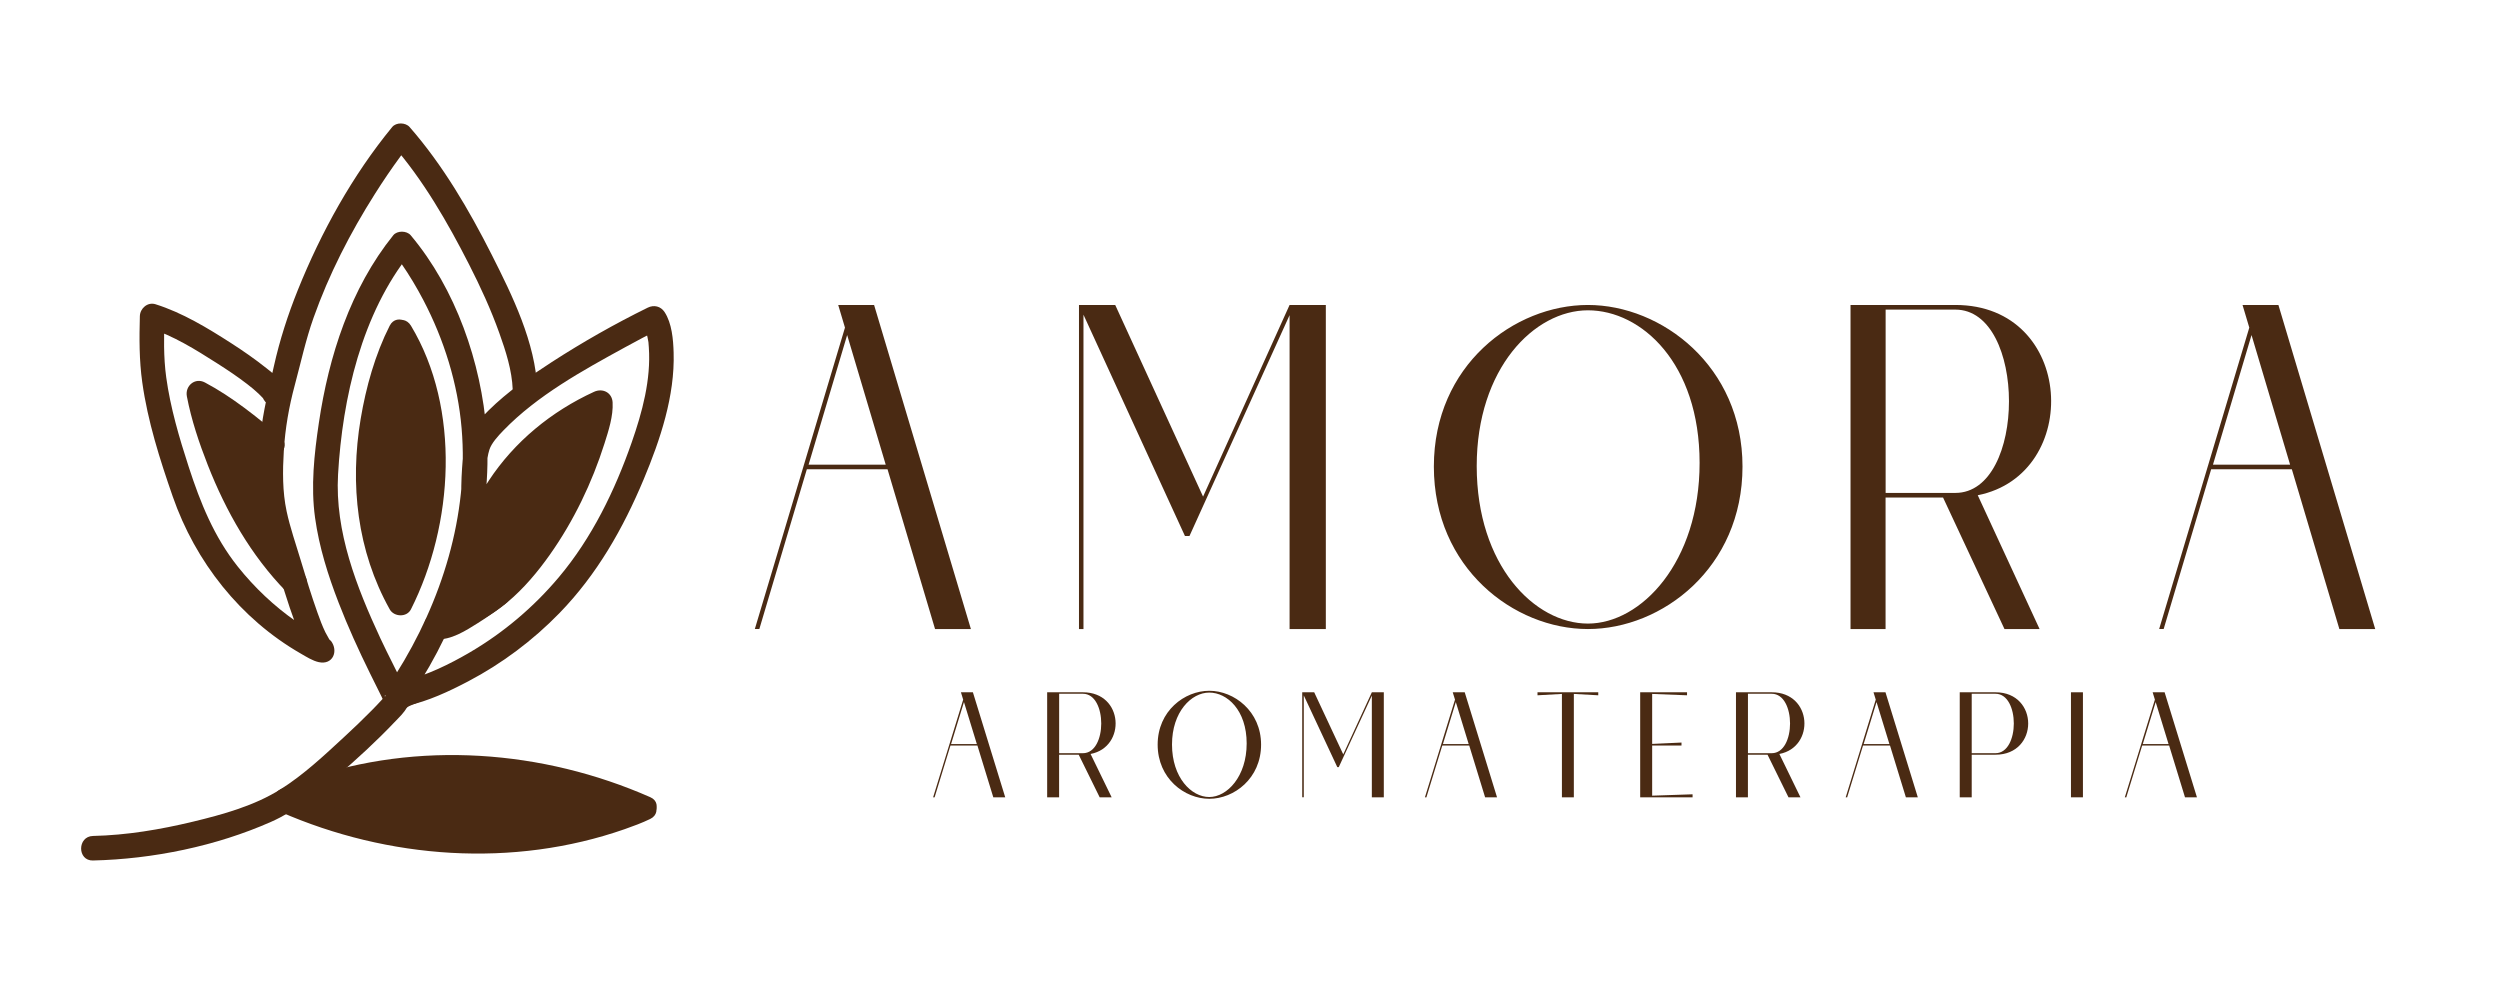 <svg width="162" height="64" viewBox="0 0 162 64" fill="none" xmlns="http://www.w3.org/2000/svg">
<path d="M19.981 52.886C20.523 52.964 21.064 53.042 21.606 53.122C21.989 53.177 22.678 53.167 22.987 53.437L23.339 52.108C22.945 52.208 22.637 52.162 22.265 52.017L21.841 53.551C22.851 53.774 23.861 53.996 24.87 54.219L25.294 52.685C24.184 52.534 23.093 52.305 22.017 51.998L21.804 53.56C23.094 53.465 24.387 54.096 25.654 54.303C26.933 54.512 28.221 54.581 29.517 54.501V52.911C28.722 53.013 27.927 53.114 27.133 53.216C26.127 53.344 26.09 54.715 27.133 54.806C29.76 55.038 32.392 54.96 35.002 54.586C36.256 54.406 37.498 54.156 38.742 53.925C39.725 53.742 41.343 53.745 41.401 52.424C41.421 51.971 41.018 51.661 40.604 51.629C39.482 51.542 38.366 51.417 37.254 51.246C37.317 51.731 37.381 52.215 37.444 52.7C37.793 52.541 38.136 52.524 38.511 52.558V50.968C38.091 50.95 37.672 50.931 37.252 50.917C36.632 50.898 37.206 50.982 37.042 50.855C36.927 50.766 36.83 50.655 36.691 50.589C36.373 50.435 36.026 50.465 35.684 50.41C35.284 50.345 34.899 50.199 34.505 50.106C32.932 49.736 31.22 49.768 29.611 49.653C27.937 49.532 26.383 49.583 24.738 49.929C23.885 50.108 23.032 50.294 22.18 50.477C21.509 50.622 20.813 50.758 20.354 51.314C19.982 51.764 20.087 52.469 20.706 52.643C21.27 52.801 21.84 52.648 22.409 52.807C23.044 52.985 23.637 53.244 24.294 53.344C25.512 53.53 26.892 53.286 28.027 53.836L28.43 52.354C27.582 52.273 26.734 52.193 25.886 52.112C25.218 52.048 24.807 53.041 25.323 53.469C26.642 54.568 28.754 54.214 30.353 54.185C32.307 54.149 34.262 54.045 36.204 53.819C37.04 53.722 38.047 53.715 38.832 53.409C39.509 53.145 39.83 52.338 39.307 51.755C38.812 51.205 37.784 51.315 37.121 51.273C36.283 51.218 35.46 51.468 35.437 52.443L37.004 52.231C36.985 52.093 36.965 51.957 36.947 51.819L35.614 52.593C35.732 52.694 35.822 52.815 35.885 52.957L37.137 51.994C36.677 51.566 36.193 51.171 35.69 50.793C35.256 50.468 34.658 50.83 34.519 51.269C34.323 51.881 34.403 52.464 34.699 53.028C35.057 53.706 36.246 53.416 36.185 52.626C36.084 51.324 34.71 50.887 33.606 50.644C32.318 50.361 30.992 50.365 29.68 50.387C28.347 50.41 27.041 50.334 25.711 50.26C24.45 50.19 23.161 50.318 22.079 51.021C21.417 51.45 21.675 52.479 22.482 52.503C24.68 52.568 26.734 51.588 28.923 51.612V50.021C27.898 50.094 26.878 50.206 25.861 50.35C24.985 50.475 24.157 50.552 23.449 51.118C22.981 51.493 23.255 52.322 23.801 52.447C24.727 52.658 25.619 52.484 26.551 52.545C27.05 52.578 27.464 52.769 27.931 52.923C28.399 53.077 28.912 53.153 29.42 53.176C31.433 53.262 33.482 53.094 35.495 53.038L35.093 51.556C34.496 51.874 33.493 51.707 32.832 51.726C32.01 51.748 31.187 51.771 30.366 51.795C28.678 51.841 26.991 51.889 25.302 51.935V53.526C25.938 53.495 26.848 53.324 26.968 52.565C27.025 52.203 26.898 51.876 26.62 51.641C26.286 51.36 25.971 51.465 25.607 51.339C25.671 51.824 25.735 52.308 25.797 52.793L25.866 52.755L24.9 52.63L24.983 52.695L24.749 52.133L24.751 52.234L25.146 51.547C25.444 51.397 24.767 51.522 24.677 51.559C23.929 51.868 23.905 53.204 24.89 53.122C26.228 53.01 27.569 52.959 28.912 52.98C29.562 52.99 30.21 53.017 30.859 53.061C31.155 53.081 32.125 53.01 32.268 53.298L32.745 52.13C32.688 52.184 32.638 52.177 32.597 52.106L32.245 53.436C32.831 53.258 33.721 53.16 34.02 52.546C34.382 51.807 33.767 51.178 33.052 51.09C32.152 50.978 31.181 51.079 30.274 51.082C29.314 51.084 28.353 51.087 27.391 51.09C26.365 51.092 26.362 52.683 27.391 52.68C28.351 52.678 29.312 52.675 30.274 52.672C30.712 52.672 31.147 52.67 31.584 52.668C31.846 52.668 32.108 52.667 32.371 52.666H32.633C33.024 52.724 33 52.621 32.563 52.355L32.642 51.743C32.882 51.597 32.913 51.558 32.738 51.624C32.636 51.654 32.533 51.686 32.432 51.717C32.228 51.779 32.024 51.84 31.82 51.902C31.255 52.073 31.029 52.803 31.468 53.232C31.933 53.686 32.537 53.852 33.167 53.665C33.688 53.511 33.872 52.96 33.644 52.497C33.045 51.278 31.073 51.471 29.951 51.422C28.264 51.349 26.573 51.392 24.891 51.532L25.104 53.095C24.976 53.051 24.981 53.043 25.118 53.071C25.214 53.084 25.31 53.096 25.405 53.104C25.609 53.096 25.775 53.012 25.954 52.923C26.196 52.802 26.355 52.5 26.349 52.236C26.342 51.941 26.266 51.695 26.031 51.509C25.744 51.281 25.401 51.198 25.065 51.384L24.996 51.422C24.362 51.774 24.565 52.662 25.186 52.876C25.303 52.916 25.85 53.096 25.616 52.882L25.383 52.32L25.389 52.464L25.623 51.902C25.623 51.902 25.364 51.938 25.303 51.941C24.282 51.988 24.272 53.56 25.303 53.531C27.163 53.48 29.025 53.428 30.886 53.376C31.794 53.351 32.703 53.326 33.612 53.3C34.4 53.279 35.184 53.315 35.898 52.936C36.594 52.565 36.277 51.432 35.495 51.454C33.553 51.509 31.599 51.628 29.656 51.599C28.706 51.584 27.929 51.131 27.008 51.008C26.087 50.884 25.137 51.13 24.224 50.921L24.576 52.251C25.012 51.902 26.056 51.919 26.588 51.85C27.363 51.748 28.141 51.676 28.922 51.62C29.934 51.547 29.959 50.041 28.922 50.029C26.727 50.005 24.672 50.985 22.48 50.92L22.883 52.402C23.704 51.869 24.629 51.808 25.586 51.852C26.678 51.902 27.756 52.011 28.852 52C29.872 51.99 30.892 51.946 31.91 52.015C32.415 52.049 32.913 52.117 33.404 52.24C33.626 52.296 33.849 52.359 34.063 52.44C34.205 52.487 34.343 52.546 34.475 52.618C34.622 52.76 34.661 52.766 34.589 52.636L36.075 52.235C35.966 52.028 35.986 51.918 36.055 51.702L34.884 52.178C35.278 52.474 35.648 52.794 36.008 53.13C36.661 53.738 37.724 52.965 37.26 52.166C37.114 51.913 36.943 51.69 36.739 51.479C36.131 50.849 35.305 51.531 35.406 52.254C35.425 52.391 35.445 52.528 35.464 52.666C35.591 53.578 37.01 53.318 37.03 52.454C36.754 52.788 36.783 52.928 37.119 52.874C37.282 52.886 37.444 52.898 37.606 52.908C37.765 52.92 38.117 52.998 38.277 52.956C38.536 52.149 38.419 51.829 37.925 51.999C37.796 52.02 37.667 52.04 37.538 52.06C37.222 52.108 36.905 52.153 36.589 52.193C35.426 52.34 34.257 52.438 33.086 52.505C31.915 52.573 30.741 52.605 29.567 52.617C28.959 52.622 28.35 52.627 27.741 52.618C27.317 52.611 26.794 52.643 26.448 52.355L25.885 53.713C26.733 53.794 27.581 53.874 28.428 53.955C29.21 54.029 29.525 52.81 28.831 52.474C27.583 51.868 26.282 51.958 24.938 51.84C24.27 51.782 23.672 51.547 23.04 51.347C22.73 51.249 22.417 51.173 22.094 51.141C21.771 51.11 21.43 51.204 21.129 51.119L21.481 52.448C21.846 52.006 22.718 51.996 23.248 51.882C24.009 51.719 24.766 51.548 25.527 51.396C27.108 51.08 28.637 51.184 30.233 51.298C31.72 51.405 33.226 51.42 34.67 51.809C35.01 51.901 35.379 51.922 35.711 52.02C35.792 52.044 35.889 52.017 35.963 52.052C36.072 52.104 36.188 52.272 36.311 52.338C36.913 52.664 37.846 52.541 38.511 52.566C39.548 52.607 39.518 51.066 38.511 50.976C37.842 50.916 37.243 51.059 36.64 51.335C36.043 51.607 36.166 52.687 36.83 52.789C38.083 52.981 39.34 53.131 40.604 53.229L39.806 52.434C40.079 52.139 40.103 52.032 39.877 52.112L39.487 52.184C39.184 52.24 38.881 52.297 38.578 52.353C38.059 52.45 37.539 52.545 37.02 52.642C35.942 52.842 34.866 53.042 33.776 53.163C31.569 53.407 29.345 53.421 27.133 53.225V54.816C27.927 54.714 28.722 54.613 29.517 54.511C30.504 54.385 30.565 52.855 29.517 52.92C28.204 53.001 26.89 52.944 25.598 52.692C24.306 52.44 23.108 51.882 21.805 51.979C20.935 52.044 20.69 53.283 21.593 53.542C22.669 53.849 23.76 54.077 24.87 54.23C25.853 54.364 26.323 52.923 25.294 52.696C24.264 52.469 23.274 52.251 22.265 52.028C21.246 51.803 20.898 53.194 21.841 53.562C22.47 53.807 23.114 53.819 23.763 53.652C24.32 53.509 24.568 52.72 24.115 52.322C23.159 51.483 21.61 51.536 20.406 51.363C19.403 51.217 18.968 52.749 19.982 52.896L19.981 52.886Z" fill="#4A2A13"/>
<path d="M6.027 55.76C9.9 55.671 14.013 54.829 17.559 53.258C19.156 52.551 20.494 51.452 21.811 50.321C23.113 49.203 24.388 48.035 25.571 46.79C25.846 46.501 26.193 46.183 26.376 45.825C26.596 45.395 26.428 45.034 26.244 44.635C25.738 43.532 25.16 42.463 24.648 41.361C23.111 38.05 21.693 34.454 21.906 30.746C22.189 25.798 23.434 20.313 26.611 16.37H25.483C25.531 16.427 25.702 16.648 25.537 16.434C25.702 16.647 25.86 16.866 26.013 17.087C26.535 17.841 27.006 18.631 27.431 19.442C28.779 22.015 29.668 24.866 29.913 27.764C30.39 33.386 28.624 38.977 25.645 43.702C25.413 44.071 25.031 44.525 25.03 44.984C25.03 45.77 25.777 45.862 26.363 45.737C27.743 45.438 29.098 44.803 30.339 44.151C32.522 43.005 34.533 41.498 36.251 39.731C38.68 37.231 40.376 34.252 41.713 31.056C42.784 28.494 43.738 25.657 43.651 22.842C43.626 22.011 43.542 20.947 43.064 20.221C42.816 19.843 42.377 19.737 41.973 19.936C39.84 20.985 37.758 22.168 35.763 23.457C34.328 24.385 32.89 25.383 31.67 26.587C31.185 27.065 30.691 27.605 30.372 28.212C30.034 28.853 29.989 29.647 29.941 30.358C29.84 31.85 29.895 33.365 30.006 34.856C30.07 35.704 31.353 35.991 31.573 35.068C32.452 31.389 35.892 28.327 39.301 26.763C38.901 26.534 38.501 26.306 38.101 26.076C38.107 26.186 38.101 26.295 38.094 26.406C38.093 26.436 38.071 26.616 38.083 26.522C38.094 26.439 38.061 26.66 38.051 26.701C37.972 27.106 37.873 27.506 37.758 27.904C37.453 28.947 37.066 29.968 36.619 30.958C35.545 33.333 34.167 35.688 32.234 37.471C31.261 38.368 30.129 39.068 28.818 39.329C27.812 39.529 28.239 41.063 29.242 40.863C31.986 40.316 34.08 38.139 35.63 35.946C37.17 33.768 38.365 31.284 39.169 28.743C39.432 27.912 39.745 26.959 39.697 26.075C39.662 25.438 39.055 25.133 38.497 25.388C35.738 26.654 33.341 28.611 31.67 31.151C30.98 32.201 30.331 33.411 30.037 34.644L31.604 34.856C31.516 33.687 31.477 32.509 31.499 31.337C31.512 30.62 31.495 29.826 31.715 29.134C31.848 28.717 32.276 28.249 32.624 27.89C34.817 25.624 37.761 24.007 40.503 22.504C41.255 22.092 42.012 21.688 42.781 21.31C42.417 21.215 42.054 21.119 41.69 21.025C41.698 21.037 41.748 21.122 41.745 21.123C41.752 21.118 41.891 21.496 41.734 21.086C41.758 21.15 41.786 21.212 41.806 21.277C41.86 21.462 41.916 21.644 41.954 21.834C42.032 22.21 42.017 22.128 42.044 22.507C42.19 24.599 41.618 26.71 40.935 28.666C39.847 31.785 38.352 34.863 36.212 37.405C34.577 39.348 32.622 41.001 30.428 42.284C29.115 43.051 27.761 43.701 26.299 44.11C26.147 44.153 25.991 44.182 25.839 44.224C25.656 44.276 25.823 44.196 25.89 44.222C26.096 44.297 26.844 45.018 26.558 45.27C26.852 45.011 27.08 44.418 27.288 44.084C30.227 39.325 31.947 33.588 31.527 27.973C31.193 23.509 29.535 18.718 26.613 15.245C26.356 14.94 25.738 14.931 25.484 15.245C22.711 18.687 21.301 23.086 20.662 27.404C20.36 29.436 20.133 31.512 20.417 33.558C20.679 35.444 21.254 37.274 21.94 39.047C22.543 40.608 23.238 42.133 23.977 43.634C24.223 44.134 24.477 44.63 24.72 45.131C24.789 45.273 24.848 45.422 24.924 45.562C24.845 45.417 24.926 45.468 24.913 45.547C24.905 45.595 24.925 44.852 24.971 45.077C24.991 45.171 24.975 45.077 24.935 45.126C24.868 45.209 24.795 45.289 24.723 45.368C24.522 45.589 24.314 45.804 24.105 46.017C23.519 46.613 22.914 47.191 22.3 47.757C21.015 48.944 19.689 50.193 18.203 51.131C16.498 52.21 14.448 52.776 12.502 53.245C10.384 53.755 8.209 54.121 6.027 54.17C5.002 54.194 4.998 55.785 6.027 55.761V55.76Z" fill="#4A2A13"/>
<path d="M37.779 28.619C38.089 28.282 38.385 27.936 38.669 27.579C39.008 27.152 38.966 26.38 38.317 26.249C37.864 26.158 37.474 26.201 37.108 26.518C36.806 26.781 36.748 27.207 36.477 27.455C36.206 27.703 35.71 27.726 35.39 27.905C35.052 28.093 34.786 28.355 34.553 28.659C34.097 29.251 33.804 29.891 33.253 30.414C32.697 30.939 32.135 31.475 32.005 32.264C31.872 33.069 33.078 33.776 33.463 32.876C33.806 32.076 34.15 31.274 34.493 30.473L33.035 29.861C32.494 31.512 31.234 32.785 30.387 34.273C29.495 35.837 29.017 37.582 28.914 39.374C28.893 39.738 29.18 40.028 29.499 40.141C30.59 40.523 31.434 39.15 30.4 38.49C30.266 38.984 30.131 39.477 29.997 39.971C31.254 39.993 32.061 38.914 32.849 38.088C33.804 37.087 34.798 36.099 35.657 35.012C36.515 33.925 36.877 32.819 37.333 31.567C37.788 30.314 38.432 29.047 39.015 27.806C39.456 26.871 38.246 26.181 37.638 27.003C36.882 28.026 36.202 29.102 35.616 30.231C35.087 31.249 34.699 32.353 34.045 33.3C32.809 35.094 30.905 36.305 29.648 38.096C29.152 38.801 30.088 39.505 30.739 39.184C31.98 38.573 32.856 37.538 33.354 36.264C33.555 35.752 33.051 35.283 32.585 35.257C31.157 35.176 29.576 36.024 29.584 37.605H31.179C31.084 36.646 31.248 35.766 31.729 34.924C31.242 34.861 30.757 34.797 30.271 34.735C30.506 35.786 30.579 36.837 30.518 37.912L32.085 37.7C31.932 36.625 31.135 34.996 32.181 34.154C31.763 34.101 31.346 34.047 30.929 33.994C31.351 34.793 31.61 35.628 31.747 36.521L33.285 36.099C33.137 35.743 32.97 35.445 32.751 35.13C32.627 34.952 32.371 34.366 32.252 34.374L31.483 33.791C31.624 34.309 31.766 34.826 31.907 35.344C32.135 36.185 33.547 36.049 33.474 35.132C33.404 34.269 33.334 33.408 33.265 32.545C32.769 32.679 32.275 32.813 31.779 32.947C32.044 33.422 32.246 33.898 32.405 34.419C32.619 35.122 33.464 35.145 33.863 34.609C34.299 34.023 34.28 33.307 33.955 32.678C33.589 31.97 32.454 32.309 32.469 33.079C32.484 33.849 32.497 34.582 32.51 35.332H34.105C34.013 34.305 34.028 33.279 34.194 32.259L32.736 32.448C32.943 32.925 33.008 33.462 32.929 33.976L34.495 34.188C34.428 33.332 34.36 32.476 34.292 31.619L32.931 32.181C33.374 32.602 33.584 33.066 33.666 33.666L35.204 33.243C35.1 32.505 34.995 31.766 34.892 31.027L33.434 31.64C33.678 32.133 33.923 32.626 34.167 33.119C34.547 33.884 35.596 33.437 35.653 32.717C35.719 31.884 35.637 31.062 35.424 30.252L34.092 31.026C34.405 31.3 34.624 31.584 34.813 31.956C35.212 32.749 36.599 32.191 36.271 31.344C36.093 30.883 36.021 30.464 36.05 29.97L34.483 30.182C34.61 30.504 34.737 30.825 34.864 31.147C35.116 31.787 36.258 32.01 36.401 31.147C36.514 30.463 36.495 29.819 36.262 29.161C35.818 29.42 35.373 29.677 34.929 29.935C35.116 30.163 35.257 30.411 35.389 30.674C35.682 31.261 36.727 31.151 36.846 30.484C36.885 30.267 36.971 29.95 36.881 29.732C36.901 29.498 36.85 29.49 36.727 29.707C36.794 29.673 36.864 29.64 36.933 29.607C37.338 29.425 37.577 29.052 37.568 28.614C37.548 27.592 35.953 27.588 35.973 28.614C36.285 28.225 36.315 28.11 36.06 28.265C35.968 28.304 35.882 28.353 35.802 28.412C35.65 28.522 35.508 28.66 35.418 28.826C35.191 29.246 35.385 29.632 35.307 30.06C35.794 29.996 36.279 29.933 36.765 29.87C36.571 29.482 36.332 29.145 36.057 28.81C35.555 28.2 34.465 28.854 34.724 29.584C34.858 29.962 34.93 30.323 34.864 30.724H36.401C36.275 30.402 36.147 30.081 36.021 29.759C35.698 28.94 34.509 29.034 34.454 29.971C34.418 30.591 34.508 31.189 34.732 31.768L36.19 31.156C35.948 30.676 35.624 30.257 35.22 29.903C34.635 29.392 33.678 29.877 33.887 30.677C34.065 31.356 34.113 32.021 34.058 32.72C34.554 32.586 35.048 32.452 35.544 32.318C35.3 31.825 35.055 31.332 34.81 30.839C34.373 29.958 33.238 30.638 33.353 31.451C33.456 32.19 33.561 32.929 33.665 33.668C33.725 34.096 34.268 34.322 34.646 34.223C35.108 34.101 35.26 33.669 35.203 33.245C35.087 32.395 34.678 31.646 34.058 31.056C33.593 30.614 32.64 30.9 32.697 31.619C32.765 32.475 32.833 33.331 32.901 34.188C32.969 35.046 34.317 35.347 34.468 34.401C34.618 33.454 34.509 32.556 34.114 31.648C33.851 31.041 32.763 31.186 32.656 31.837C32.468 33.002 32.405 34.157 32.511 35.334C32.602 36.336 34.125 36.374 34.106 35.334C34.093 34.582 34.078 33.831 34.065 33.08C33.569 33.214 33.075 33.348 32.579 33.482C32.651 33.621 32.575 33.689 32.488 33.807C32.974 33.87 33.459 33.934 33.945 33.996C33.749 33.351 33.487 32.733 33.159 32.145C32.791 31.482 31.608 31.746 31.673 32.546C31.742 33.409 31.812 34.271 31.882 35.134L33.448 34.922C33.307 34.403 33.165 33.886 33.024 33.368C32.938 33.05 32.6 32.761 32.255 32.785C31.495 32.837 30.907 33.33 30.777 34.094C30.602 35.128 31.394 35.67 31.75 36.523C32.145 37.468 33.444 37.123 33.288 36.1C33.131 35.077 32.793 34.11 32.308 33.193C32.048 32.7 31.434 32.728 31.056 33.033C29.435 34.338 30.312 36.444 30.55 38.126C30.682 39.056 32.068 38.76 32.117 37.914C32.187 36.7 32.078 35.501 31.814 34.314C31.664 33.64 30.686 33.548 30.356 34.125C29.746 35.192 29.467 36.383 29.588 37.608C29.686 38.606 31.188 38.653 31.183 37.608C31.18 36.929 32.081 36.821 32.589 36.85L31.819 35.843C31.468 36.737 30.789 37.392 29.936 37.812L31.027 38.901C32.28 37.115 34.184 35.909 35.424 34.105C36.077 33.155 36.466 32.053 36.995 31.035C37.581 29.906 38.262 28.831 39.018 27.808L37.641 27.005C37.133 28.082 36.608 29.153 36.15 30.252C35.702 31.323 35.455 32.499 34.817 33.478C34.178 34.459 33.302 35.302 32.499 36.149C32.097 36.574 31.692 36.997 31.288 37.42C30.953 37.771 30.535 38.39 30 38.381C29.181 38.366 28.953 39.45 29.597 39.863L29.673 39.91L29.278 39.224L29.335 39.009L30.024 38.615L29.925 38.608L30.51 39.375C30.61 37.629 31.164 35.98 32.11 34.511C33.003 33.126 34.054 31.876 34.575 30.285C34.85 29.445 33.476 28.836 33.117 29.673C32.775 30.473 32.43 31.275 32.088 32.076L33.545 32.688C33.638 32.12 34.119 31.799 34.513 31.417C34.945 30.998 35.254 30.513 35.565 30.003C35.931 29.402 36.254 29.287 36.882 29.037C37.178 28.919 37.456 28.766 37.674 28.529C37.824 28.364 38.247 27.854 37.896 27.783L37.544 26.453C37.26 26.811 36.963 27.157 36.654 27.494C35.961 28.247 37.086 29.375 37.782 28.619H37.779Z" fill="#4A2A13"/>
<path d="M34.82 25.244C34.702 22.204 33.205 19.16 31.858 16.496C30.389 13.594 28.694 10.691 26.542 8.232C26.278 7.93 25.674 7.915 25.414 8.232C22.841 11.363 20.807 15.046 19.301 18.789C18.657 20.39 18.125 22.038 17.749 23.724C17.417 25.214 17.043 26.668 16.883 28.192C16.722 29.716 16.694 31.336 16.921 32.889C17.088 34.032 17.482 35.137 17.807 36.243C18.219 37.636 18.631 39.034 19.136 40.398C19.332 40.925 19.534 41.462 19.801 41.959C19.908 42.158 20.031 42.358 20.183 42.525C20.221 42.565 20.265 42.599 20.302 42.639C20.505 42.796 20.517 42.805 20.336 42.666C20.536 42.853 20.474 42.607 20.157 41.93L20.524 41.454C20.404 41.518 21.239 41.33 21.051 41.361C21.022 41.367 20.773 41.249 21.071 41.376C20.908 41.307 20.75 41.225 20.594 41.142C20.108 40.882 19.64 40.584 19.187 40.269C17.766 39.283 16.486 38.069 15.41 36.718C13.87 34.785 12.989 32.59 12.231 30.261C11.615 28.364 11.041 26.421 10.77 24.441C10.59 23.123 10.623 21.806 10.659 20.482L9.649 21.249C11.21 21.738 12.671 22.653 14.041 23.525C14.716 23.954 15.386 24.401 16.02 24.89C16.277 25.088 16.529 25.294 16.763 25.517C16.845 25.597 16.929 25.676 17.005 25.762C17.132 25.911 16.986 25.705 17.078 25.874C17.568 26.774 18.945 25.972 18.455 25.07C18.185 24.573 17.684 24.19 17.249 23.846C16.525 23.271 15.765 22.742 14.988 22.242C13.458 21.259 11.821 20.262 10.073 19.714C9.564 19.555 9.078 19.982 9.063 20.482C9.024 21.923 9.017 23.338 9.218 24.771C9.571 27.301 10.355 29.764 11.192 32.171C12.663 36.404 15.571 40.101 19.49 42.352C19.839 42.553 20.258 42.821 20.657 42.907C21.57 43.106 21.947 42.19 21.447 41.531L21.286 41.407C21.402 41.501 21.423 41.514 21.352 41.448C21.237 41.297 21.391 41.544 21.332 41.421C21.259 41.27 21.16 41.128 21.086 40.977C20.883 40.564 20.726 40.127 20.57 39.694C20.172 38.578 19.827 37.444 19.488 36.308C19.175 35.258 18.8 34.2 18.572 33.128C18.3 31.854 18.312 30.512 18.391 29.216C18.479 27.772 18.723 26.363 19.099 24.967C19.494 23.5 19.807 22.035 20.316 20.597C21.314 17.777 22.694 15.093 24.294 12.566C24.82 11.735 25.371 10.92 25.953 10.129C26.047 10.002 26.141 9.877 26.235 9.751C26.268 9.707 26.302 9.664 26.335 9.621C26.445 9.477 26.235 9.746 26.358 9.591C26.419 9.514 26.478 9.436 26.541 9.36H25.413C27.431 11.666 29.007 14.418 30.395 17.135C31.132 18.58 31.811 20.056 32.357 21.585C32.776 22.756 33.176 23.994 33.224 25.247C33.264 26.267 34.858 26.273 34.819 25.247L34.82 25.244Z" fill="#4A2A13"/>
<path d="M18.18 28.315C16.66 27.028 15.049 25.723 13.28 24.785C12.637 24.443 11.98 25.004 12.109 25.684C12.398 27.203 12.901 28.7 13.465 30.136C14.645 33.141 16.263 35.987 18.529 38.314C19.245 39.049 20.372 37.924 19.657 37.188C16.579 34.029 14.469 29.588 13.648 25.261L12.477 26.159C14.129 27.035 15.637 28.239 17.055 29.44C17.833 30.099 18.966 28.98 18.183 28.315H18.18Z" fill="#4A2A13"/>
<path d="M25.253 21.104C24.306 22.973 23.718 25.085 23.372 27.14C22.661 31.371 23.14 35.702 25.253 39.484C25.532 39.985 26.36 40.02 26.629 39.484C29.395 34.001 29.866 26.488 26.629 21.104C26.102 20.227 24.722 21.026 25.253 21.908C26.818 24.512 27.328 27.578 27.221 30.581C27.121 33.354 26.507 36.195 25.253 38.682H26.629C24.678 35.189 24.253 31.123 24.97 27.223C25.303 25.405 25.868 23.412 26.629 21.909C27.09 20.997 25.715 20.191 25.253 21.106V21.104Z" fill="#4A2A13"/>
<path d="M29.535 40.258C29.707 40.171 29.872 40.044 29.998 39.895C30.097 39.796 30.166 39.679 30.203 39.544C30.241 39.403 30.241 39.261 30.203 39.121C30.128 38.849 29.915 38.645 29.646 38.566C29.475 38.514 29.25 38.51 29.081 38.574C28.924 38.633 28.814 38.692 28.688 38.803C28.676 38.813 28.665 38.824 28.653 38.837C28.604 38.893 28.548 38.959 28.511 39.026C28.409 39.207 28.374 39.437 28.431 39.638C28.482 39.822 28.625 40.022 28.798 40.114C28.983 40.212 29.208 40.26 29.412 40.193C29.617 40.127 29.786 40.01 29.889 39.828C29.895 39.818 29.9 39.809 29.907 39.8L29.782 39.96C29.792 39.947 29.803 39.936 29.816 39.925L29.655 40.05C29.669 40.041 29.682 40.033 29.697 40.025L29.507 40.105C29.526 40.096 29.546 40.091 29.569 40.087L29.356 40.115C29.374 40.115 29.388 40.115 29.404 40.115L29.192 40.087C29.202 40.089 29.213 40.091 29.224 40.095L28.871 38.766C28.828 38.818 28.778 38.865 28.724 38.908L28.885 38.783C28.835 38.82 28.784 38.852 28.729 38.88C28.556 38.967 28.413 39.174 28.362 39.356C28.329 39.462 28.324 39.568 28.348 39.672C28.353 39.778 28.384 39.877 28.442 39.968C28.552 40.138 28.716 40.287 28.919 40.334L29.132 40.362C29.275 40.362 29.41 40.325 29.535 40.253V40.258Z" fill="#4A2A13"/>
<path d="M26.802 44.172C26.564 44.331 26.334 44.413 26.071 44.514C25.903 44.577 25.766 44.651 25.627 44.764C25.576 44.804 25.531 44.852 25.481 44.89C25.397 44.955 25.489 44.89 25.49 44.89C24.661 45.097 25.012 46.375 25.843 46.168C26.117 46.1 26.306 45.859 26.505 45.761C26.829 45.602 27.167 45.521 27.473 45.316C27.778 45.11 27.901 44.732 27.711 44.409C27.538 44.115 27.101 43.97 26.802 44.172Z" fill="#4A2A13"/>
<path d="M13.186 26.664C13.163 26.836 13.186 26.97 13.216 27.141C13.622 26.971 14.026 26.8 14.431 26.631C14.298 26.458 14.165 26.285 14.032 26.113C13.684 26.38 13.336 26.648 12.989 26.916C13.575 27.458 14.372 27.56 14.981 28.048C15.59 28.535 16.047 29.229 16.775 29.628L17.446 28.484C16.887 28.235 16.325 27.989 15.766 27.735C15.377 27.557 14.965 27.394 14.742 27.009C14.492 27.333 14.242 27.658 13.991 27.981C14.253 28.049 14.568 28.101 14.739 28.33C14.911 28.559 14.913 28.887 15.135 29.117C15.58 29.578 16.335 29.734 16.853 30.126L17.365 28.915C16.817 28.726 16.313 28.441 15.776 28.228C15.495 28.117 15.211 28.018 14.921 27.939C14.776 27.899 14.63 27.863 14.483 27.832C14.201 27.707 14.152 27.857 14.338 28.282H13.398C13.679 28.534 13.7 28.94 13.81 29.284C13.921 29.629 14.061 29.947 14.212 30.266C14.584 31.055 15.079 31.791 15.356 32.622C15.587 33.318 15.7 34.02 16.185 34.601C16.442 34.908 16.67 35.165 16.841 35.532C17.013 35.9 17.178 36.22 17.433 36.54C17.79 36.988 18.6 36.615 18.568 36.071C18.468 34.43 18.038 32.848 17.757 31.235C17.659 30.673 17.776 29.633 17.293 29.23C17.054 29.031 16.675 28.965 16.39 28.867C15.939 28.713 15.49 28.558 15.04 28.404C14.366 28.174 13.99 29.051 14.394 29.512C14.544 29.683 14.519 30.021 14.58 30.229C14.654 30.483 14.778 30.688 14.928 30.901C15.203 31.292 15.41 31.666 15.562 32.126C15.866 33.054 16.089 33.941 16.713 34.72C17.13 35.242 18.026 34.678 17.823 34.076C17.503 33.12 17.491 32.26 17.442 31.266C17.405 30.508 17.341 29.567 16.592 29.177C15.983 28.86 15.103 28.71 14.889 29.553C14.691 30.334 15.378 30.889 15.568 31.575C15.758 32.26 16.893 32.158 16.873 31.398C16.86 30.899 16.831 30.403 16.783 29.905C16.741 29.449 16.395 29.185 15.942 29.266C15.172 29.402 15.091 30.143 15.187 30.783C15.292 31.485 15.332 32.178 15.736 32.786C16.206 33.494 17.358 32.831 16.883 32.117C16.689 31.825 16.622 31.528 16.572 31.188C16.553 31.058 16.54 30.928 16.521 30.798C16.511 30.706 16.497 30.616 16.483 30.526C16.488 30.376 16.425 30.383 16.294 30.543L15.453 29.905C15.499 30.402 15.53 30.899 15.543 31.398L16.848 31.222C16.778 30.966 16.673 30.729 16.54 30.5C16.459 30.359 16.262 29.861 16.101 30.029L15.631 30.223C15.745 30.237 16.084 30.48 15.951 30.296C16.024 30.398 16.044 30.626 16.064 30.747C16.14 31.189 16.117 31.646 16.124 32.093C16.139 32.911 16.279 33.656 16.54 34.43L17.651 33.785C17.042 33.023 16.964 31.943 16.573 31.07C16.384 30.648 16.02 30.302 15.859 29.879C15.673 29.392 15.699 28.995 15.332 28.578L14.686 29.686C15.283 29.89 16 30.029 16.556 30.326L16.25 29.93C16.38 30.363 16.363 30.901 16.436 31.351C16.52 31.87 16.626 32.386 16.734 32.9C16.953 33.953 17.175 34.998 17.24 36.073L18.375 35.604C18.116 35.279 18.021 34.856 17.812 34.504C17.64 34.216 17.39 34.008 17.192 33.744C16.726 33.124 16.648 32.199 16.328 31.491C15.988 30.737 15.527 30.038 15.219 29.27C14.952 28.603 14.904 27.853 14.342 27.346C14.059 27.091 13.689 27.105 13.402 27.346C12.642 27.984 13.304 28.883 14.046 29.091C15.083 29.381 16.004 29.846 17.017 30.195C17.789 30.461 18.08 29.4 17.529 28.983C17.215 28.746 16.891 28.551 16.53 28.392C16.399 28.334 16.18 28.281 16.085 28.16C15.998 28.046 15.962 27.794 15.89 27.663C15.576 27.095 14.943 26.859 14.348 26.706C13.789 26.563 13.305 27.173 13.598 27.679C14.226 28.769 15.699 29.148 16.778 29.629C17.541 29.97 18.214 28.904 17.449 28.485C16.788 28.123 16.375 27.467 15.793 27.005C15.211 26.542 14.45 26.461 13.931 25.98C13.413 25.499 12.408 26.159 12.888 26.783C13.021 26.956 13.154 27.129 13.287 27.301C13.742 27.894 14.638 27.561 14.501 26.791L14.517 26.665C14.625 25.821 13.295 25.829 13.188 26.665L13.186 26.664Z" fill="#4A2A13"/>
<path d="M31.64 37.979C31.628 37.989 31.798 37.861 31.64 37.979C31.524 38.064 31.411 38.15 31.294 38.234C30.966 38.471 30.633 38.7 30.291 38.919C29.732 39.277 28.875 39.887 28.257 39.824C27.236 39.721 27.244 41.313 28.257 41.415C29.199 41.51 30.215 40.846 30.974 40.37C31.593 39.982 32.19 39.555 32.767 39.106C33.575 38.476 32.439 37.358 31.639 37.981L31.64 37.979Z" fill="#4A2A13"/>
<path d="M25.208 22.681C24.627 24.664 24.073 26.682 24.177 28.767C24.227 29.784 25.779 29.797 25.771 28.767C25.767 28.221 25.685 27.698 25.504 27.182C25.271 26.517 24.102 26.339 23.966 27.182C23.763 28.441 24.208 29.712 23.957 30.95H25.495C25.376 30.382 25.185 29.854 24.942 29.326C24.598 28.579 23.464 28.99 23.456 29.728C23.448 30.466 23.48 31.177 23.638 31.883C23.796 32.59 23.989 33.17 24.028 33.891C24.11 35.401 24.675 36.756 25.282 38.121C25.524 38.666 26.401 38.614 26.659 38.121C26.965 37.538 27.028 36.896 27.339 36.314C27.67 35.693 27.873 35.052 27.99 34.359C28.233 32.92 28.426 31.456 28.463 29.997C28.502 28.515 28.382 27.032 28.134 25.572C27.932 24.379 27.807 22.626 26.479 22.161C26.099 22.027 25.572 22.314 25.499 22.716C25.334 23.631 25.848 24.433 26.074 25.302C26.315 26.23 26.398 27.17 26.37 28.126L27.731 27.564C26.929 26.624 26.717 25.344 26.611 24.151L25.044 24.363C25.404 25.477 26.271 26.507 26.338 27.696C26.792 27.509 27.246 27.321 27.699 27.134C27.1 26.604 26.551 26.026 26.078 25.379C25.528 24.627 24.495 25.094 24.62 25.992C24.817 27.398 25.928 28.617 26.75 29.716L27.651 28.549C26.852 28.259 26.32 27.344 25.584 26.912C24.905 26.513 24.074 27.316 24.493 28C25.188 29.136 26.008 30.185 26.943 31.133C27.265 30.717 27.588 30.301 27.909 29.884C27.038 29.392 26.243 28.815 25.511 28.131C24.824 27.488 23.885 28.291 24.259 29.095C24.834 30.332 25.812 31.336 27.03 31.959L26.663 31.06C26.945 30.974 26.982 30.872 26.774 30.755C26.683 30.659 26.592 30.562 26.502 30.462C26.301 30.246 26.103 30.029 25.904 29.813L24.776 30.938C25.428 31.584 25.915 32.313 26.28 33.153L27.371 32.065C26.689 31.655 26.212 31.034 25.748 30.401C25.136 29.565 23.968 30.265 24.372 31.205C24.615 31.769 24.914 32.289 25.286 32.778C25.581 33.165 26.079 33.539 26.198 34.021L27.368 33.123C26.893 32.811 26.501 32.419 26.21 31.928C25.942 31.478 25.753 31.052 25.264 30.799C24.564 30.437 23.77 31.173 24.172 31.887C24.792 32.985 25.411 34.082 26.03 35.18L27.282 34.216C26.753 33.703 26.224 33.189 25.695 32.676C25.089 32.087 24.231 32.697 24.363 33.45C24.578 34.677 24.962 35.84 25.481 36.972C25.858 37.788 27.224 37.21 26.939 36.359C26.766 35.844 26.663 35.343 26.637 34.799C26.238 35.029 25.838 35.257 25.438 35.486C25.519 35.524 25.578 35.584 25.616 35.666C26.163 36.541 27.445 35.776 26.992 34.863L26.832 34.539C26.376 33.622 25 34.427 25.455 35.343L25.616 35.666C26.074 35.398 26.534 35.131 26.992 34.863C26.793 34.545 26.561 34.313 26.241 34.111C25.742 33.796 25.015 34.203 25.042 34.798C25.072 35.477 25.185 36.137 25.4 36.781L26.858 36.168C26.397 35.166 26.09 34.113 25.9 33.027L24.567 33.801C25.096 34.314 25.625 34.828 26.154 35.341C26.802 35.971 27.854 35.17 27.406 34.378C26.786 33.28 26.167 32.183 25.548 31.085L24.457 32.174C24.652 32.274 24.723 32.55 24.83 32.732C24.971 32.969 25.135 33.194 25.31 33.407C25.668 33.84 26.091 34.191 26.561 34.497C27.166 34.893 27.888 34.241 27.731 33.598C27.588 33.011 27.216 32.606 26.828 32.164C26.365 31.638 26.02 31.044 25.744 30.403C25.286 30.671 24.826 30.938 24.368 31.206C24.998 32.065 25.634 32.883 26.562 33.439C27.309 33.887 27.948 33.029 27.653 32.351C27.235 31.394 26.642 30.549 25.899 29.814C25.166 29.091 24.078 30.187 24.77 30.94C25.278 31.491 25.807 32.273 26.576 32.465C27.27 32.638 28.074 32.209 28.195 31.486C28.251 31.15 28.162 30.758 27.828 30.587C26.826 30.074 26.103 29.312 25.63 28.294L24.378 29.258C25.205 30.03 26.113 30.702 27.099 31.26C27.884 31.704 28.707 30.661 28.065 30.012C27.22 29.155 26.491 28.226 25.863 27.201C25.499 27.564 25.136 27.925 24.772 28.289C25.673 28.817 26.196 29.716 27.22 30.086C27.841 30.311 28.532 29.468 28.121 28.918C27.384 27.935 26.327 26.829 26.151 25.574L24.693 26.186C25.247 26.945 25.859 27.639 26.563 28.262C27.044 28.688 27.966 28.432 27.924 27.7C27.843 26.295 26.991 25.24 26.572 23.944C26.311 23.135 24.923 23.219 25.006 24.156C25.152 25.809 25.488 27.399 26.592 28.693C27.063 29.244 27.934 28.773 27.953 28.131C27.978 27.273 27.912 26.419 27.754 25.574C27.682 25.189 27.588 24.805 27.472 24.43C27.375 24.116 26.968 23.457 27.024 23.143L26.044 23.699C26.253 23.772 26.402 25.051 26.446 25.264C26.566 25.845 26.663 26.43 26.729 27.019C26.869 28.256 26.899 29.505 26.825 30.747C26.755 31.918 26.616 33.113 26.382 34.264C26.273 34.802 26.083 35.235 25.834 35.723C25.57 36.236 25.531 36.827 25.27 37.324H26.647C26.078 36.045 25.675 34.859 25.593 33.459C25.558 32.872 25.41 32.36 25.249 31.8C25.053 31.122 25.031 30.433 25.039 29.733L23.553 30.135C23.737 30.534 23.856 30.949 23.945 31.378C24.102 32.134 25.329 32.139 25.483 31.378C25.739 30.11 25.289 28.865 25.492 27.61H23.954C24.091 28.001 24.162 28.359 24.165 28.773H25.759C25.662 26.821 26.19 24.963 26.733 23.109C27.022 22.124 25.483 21.704 25.196 22.686L25.208 22.681Z" fill="#4A2A13"/>
<path d="M18.987 52.517C19.082 52.472 19.177 52.432 19.273 52.39C19.024 52.497 19.383 52.346 19.459 52.315C19.621 52.252 19.783 52.191 19.947 52.131C20.945 51.768 21.969 51.476 23.004 51.238C26.45 50.447 30.07 50.289 33.57 50.795C36.244 51.182 38.862 51.943 41.334 53.031C42.264 53.441 43.076 52.07 42.139 51.658C35.166 48.588 27.084 47.976 19.834 50.488C19.276 50.681 18.716 50.888 18.183 51.142C17.258 51.584 18.066 52.956 18.988 52.516L18.987 52.517Z" fill="#4A2A13"/>
<path d="M41.33 51.697C41.235 51.742 41.139 51.783 41.044 51.825C40.929 51.874 41.227 51.75 41.041 51.825C40.98 51.85 40.919 51.874 40.858 51.899C40.697 51.962 40.533 52.025 40.371 52.084C39.373 52.45 38.35 52.744 37.315 52.984C33.869 53.783 30.253 53.95 26.75 53.455C24.077 53.077 21.455 52.32 18.982 51.239C18.05 50.832 17.238 52.202 18.176 52.612C25.157 55.663 33.241 56.258 40.484 53.728C41.041 53.533 41.602 53.325 42.133 53.069C43.058 52.625 42.25 51.253 41.328 51.696L41.33 51.697Z" fill="#4A2A13"/>
<path d="M20.534 52.418C21.389 52.418 21.392 51.093 20.534 51.093C19.677 51.093 19.677 52.418 20.534 52.418Z" fill="#4A2A13"/>
<path d="M20.356 51.916C22.692 52.743 25.394 53.103 27.847 52.75C28.727 52.622 29.521 52.311 30.369 52.075C31.209 51.84 32.081 51.733 32.95 51.691C34.582 51.611 36.224 51.749 37.836 51.994C38.717 52.128 39.602 52.286 40.466 52.506C40.673 52.559 40.761 52.239 40.554 52.186C38.417 51.643 36.159 51.349 33.956 51.338C32.307 51.33 30.821 51.6 29.257 52.095C27.431 52.672 25.447 52.632 23.572 52.345C22.517 52.185 21.45 51.954 20.441 51.598C20.239 51.526 20.153 51.847 20.353 51.917L20.356 51.916Z" fill="#4A2A13"/>
<path d="M32.081 51.716C33.505 52.315 35.07 53.035 36.629 53.209C36.842 53.232 36.839 52.901 36.629 52.877C35.191 52.718 33.598 51.998 32.249 51.43C32.055 51.348 31.885 51.633 32.081 51.716Z" fill="#4A2A13"/>
<path d="M28.858 52.26C28.047 50.854 25.742 50.696 24.351 50.718C24.137 50.721 24.137 51.053 24.351 51.049C25.608 51.029 27.826 51.136 28.571 52.427C28.678 52.612 28.965 52.446 28.858 52.26Z" fill="#4A2A13"/>
<path d="M60.59 40.758L57.512 30.41H52.283L49.206 40.758H48.914L54.754 21.23L54.316 19.762H56.641L62.914 40.762H60.59V40.758ZM52.397 30.109H57.394L54.896 21.711L52.397 30.109Z" fill="#4A2A13"/>
<path d="M69.918 40.762V19.762H72.266L77.959 32.18L83.565 19.762H85.914V40.762H83.565V20.422L77.079 34.731H76.784L70.209 20.393V40.762H69.914H69.918Z" fill="#4A2A13"/>
<path d="M112.914 30.233C112.914 36.797 107.704 40.762 102.898 40.762C98.092 40.762 92.914 36.797 92.914 30.233C92.914 23.67 98.124 19.762 102.898 19.762C107.672 19.762 112.914 23.727 112.914 30.233ZM95.691 30.201C95.691 36.647 99.452 40.408 102.898 40.408C106.344 40.408 110.134 36.443 110.134 29.994C110.134 23.545 106.373 20.108 102.898 20.108C99.424 20.108 95.691 23.87 95.691 30.201Z" fill="#4A2A13"/>
<path d="M122.189 40.762H119.914V19.762H126.707C134.467 19.762 134.951 30.741 128.158 32.092L132.165 40.762H129.89L125.911 32.242H122.185V40.762H122.189ZM122.189 31.941H126.707C131.34 31.941 131.34 20.063 126.707 20.063H122.189V31.941Z" fill="#4A2A13"/>
<path d="M151.59 40.758L148.512 30.41H143.283L140.206 40.758H139.914L145.754 21.23L145.316 19.762H147.641L153.914 40.762H151.59V40.758ZM143.401 30.109H148.398L145.899 21.711L143.401 30.109Z" fill="#4A2A13"/>
<path d="M64.366 51.666L63.337 48.311H61.59L60.562 51.666H60.466L62.414 45.337L62.268 44.86H63.044L65.139 51.666H64.363H64.366ZM61.63 48.215H63.3L62.465 45.492L61.63 48.215Z" fill="#4A2A13"/>
<path d="M68.633 51.666H67.856V44.86H70.175C72.822 44.86 72.987 48.418 70.669 48.857L72.035 51.666H71.259L69.901 48.905H68.63V51.666H68.633ZM68.633 48.807H70.175C71.756 48.807 71.756 44.956 70.175 44.956H68.633V48.807Z" fill="#4A2A13"/>
<path d="M81.718 48.252C81.718 50.44 79.971 51.762 78.363 51.762C76.754 51.762 75.016 50.44 75.016 48.252C75.016 46.065 76.762 44.762 78.363 44.762C79.963 44.762 81.718 46.083 81.718 48.252ZM75.946 48.244C75.946 50.392 77.206 51.647 78.36 51.647C79.514 51.647 80.784 50.325 80.784 48.175C80.784 46.025 79.524 44.879 78.36 44.879C77.195 44.879 75.946 46.134 75.946 48.242V48.244Z" fill="#4A2A13"/>
<path d="M84.384 51.666V44.86H85.16L87.042 48.884L88.895 44.86H89.671V51.666H88.895V45.074L86.752 49.71H86.657L84.485 45.063V51.663H84.389L84.384 51.666Z" fill="#4A2A13"/>
<path d="M96.235 51.666L95.206 48.311H93.46L92.431 51.666H92.335L94.284 45.337L94.137 44.86H94.914L97.008 51.666H96.232H96.235ZM93.502 48.215H95.171L94.337 45.492L93.502 48.215Z" fill="#4A2A13"/>
<path d="M101.212 51.666V44.967L99.63 45.055V44.86H103.567V45.055L101.985 44.967V51.666H101.209H101.212Z" fill="#4A2A13"/>
<path d="M106.284 44.86H109.32V45.055L107.06 44.967V48.205L108.961 48.117V48.311H107.06V51.559L109.679 51.471V51.666H106.284V44.86Z" fill="#4A2A13"/>
<path d="M113.267 51.666H112.491V44.86H114.809C117.457 44.86 117.622 48.418 115.304 48.857L116.67 51.666H115.894L114.536 48.905H113.265V51.666H113.267ZM113.267 48.807H114.809C116.391 48.807 116.391 44.956 114.809 44.956H113.267V48.807Z" fill="#4A2A13"/>
<path d="M123.501 51.666L122.472 48.311H120.725L119.696 51.666H119.601L121.549 45.337L121.403 44.86H122.179L124.274 51.666H123.498H123.501ZM120.765 48.215H122.434L121.6 45.492L120.765 48.215Z" fill="#4A2A13"/>
<path d="M127.767 51.666H126.991V44.86H129.309C132.133 44.86 132.133 48.905 129.309 48.905H127.767V51.666ZM127.767 48.807H129.309C130.891 48.807 130.891 44.956 129.309 44.956H127.767V48.807Z" fill="#4A2A13"/>
<path d="M134.198 51.666V44.86H134.974V51.666H134.198Z" fill="#4A2A13"/>
<path d="M141.588 51.666L140.56 48.311H138.813L137.784 51.666H137.688L139.637 45.337L139.491 44.86H140.267L142.362 51.666H141.586H141.588ZM138.853 48.215H140.522L139.688 45.492L138.853 48.215Z" fill="#4A2A13"/>
</svg>
